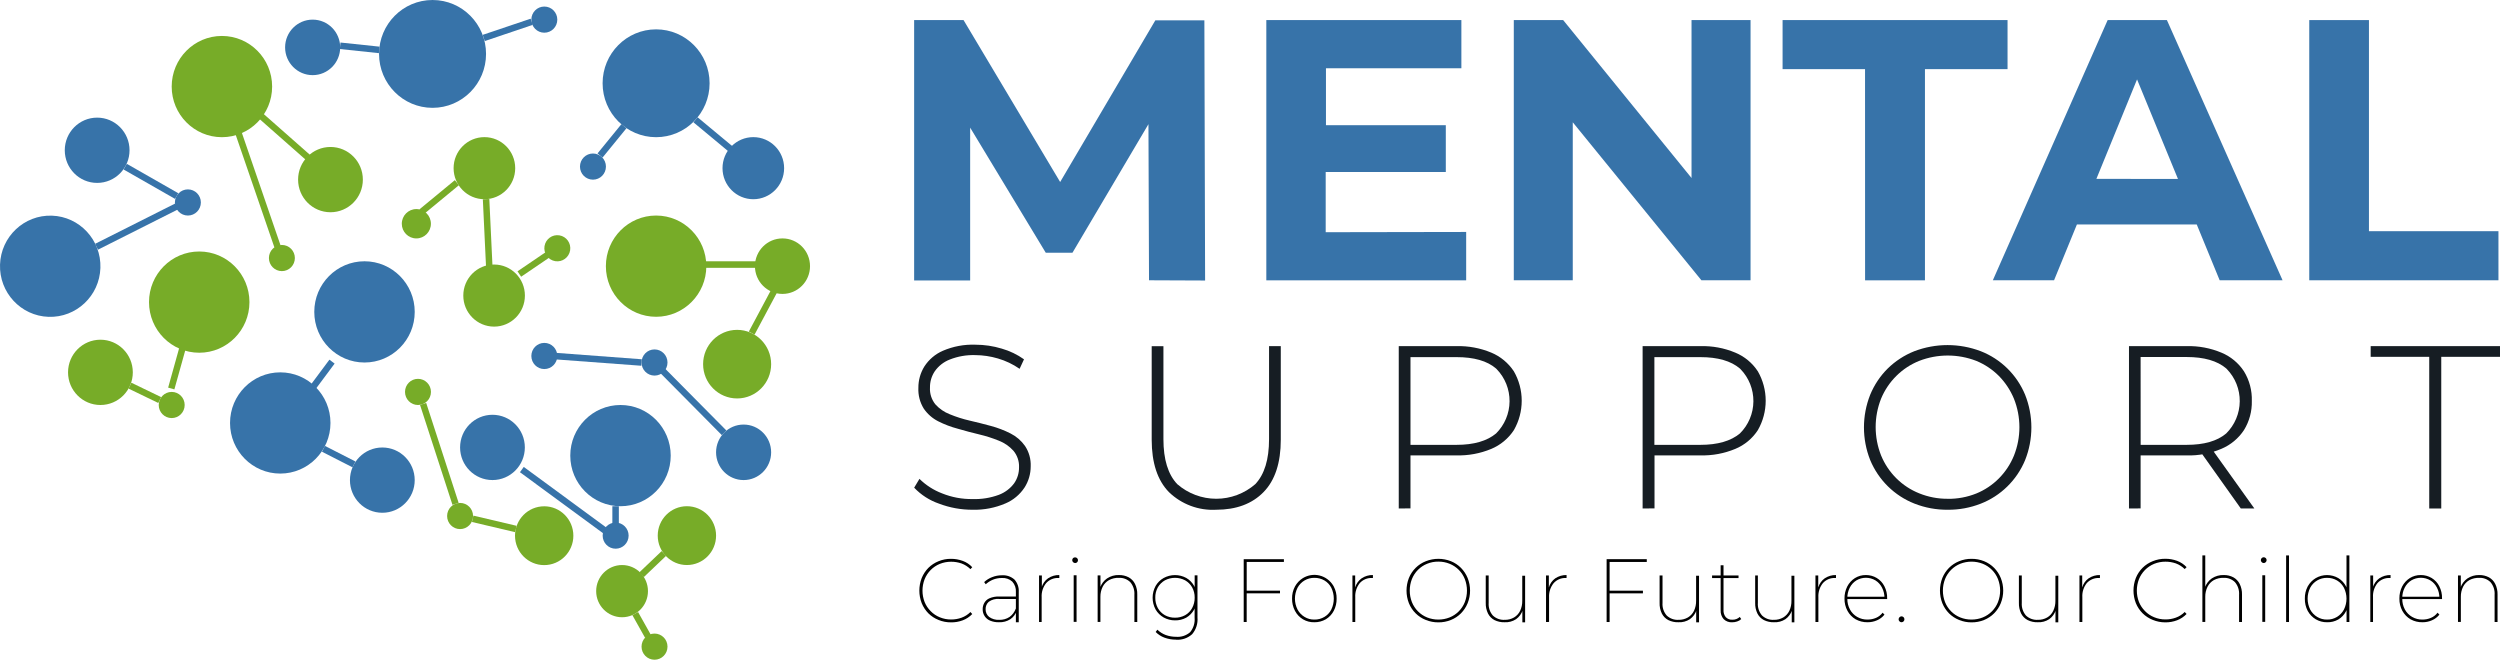 <svg width="216" height="57" viewBox="0 0 216 57" fill="none" xmlns="http://www.w3.org/2000/svg">
<path d="M37.372 9.317C39.925 9.317 41.994 7.231 41.994 4.659C41.994 2.086 39.925 0 37.372 0C34.819 0 32.75 2.086 32.75 4.659C32.75 7.231 34.819 9.317 37.372 9.317Z" fill="#3773A9"/>
<path d="M19.173 11.853C21.57 11.853 23.512 9.895 23.512 7.48C23.512 5.064 21.57 3.106 19.173 3.106C16.777 3.106 14.834 5.064 14.834 7.48C14.834 9.895 16.777 11.853 19.173 11.853Z" fill="#77AC28"/>
<path d="M28.553 18.338C30.098 18.338 31.351 17.076 31.351 15.518C31.351 13.961 30.098 12.698 28.553 12.698C27.007 12.698 25.755 13.961 25.755 15.518C25.755 17.076 27.007 18.338 28.553 18.338Z" fill="#77AC28"/>
<path d="M8.677 34.992C10.223 34.992 11.475 33.729 11.475 32.172C11.475 30.614 10.223 29.351 8.677 29.351C7.132 29.351 5.879 30.614 5.879 32.172C5.879 33.729 7.132 34.992 8.677 34.992Z" fill="#77AC28"/>
<path d="M17.214 30.476C19.61 30.476 21.552 28.518 21.552 26.102C21.552 23.687 19.61 21.729 17.214 21.729C14.817 21.729 12.875 23.687 12.875 26.102C12.875 28.518 14.817 30.476 17.214 30.476Z" fill="#77AC28"/>
<path d="M41.852 17.213C43.322 17.213 44.514 16.012 44.514 14.53C44.514 13.049 43.322 11.848 41.852 11.848C40.383 11.848 39.191 13.049 39.191 14.53C39.191 16.012 40.383 17.213 41.852 17.213Z" fill="#77AC28"/>
<path d="M35.972 20.6C36.667 20.6 37.23 20.032 37.23 19.332C37.23 18.632 36.667 18.064 35.972 18.064C35.278 18.064 34.715 18.632 34.715 19.332C34.715 20.032 35.278 20.6 35.972 20.6Z" fill="#77AC28"/>
<path d="M24.355 23.425C24.974 23.425 25.477 22.919 25.477 22.295C25.477 21.67 24.974 21.164 24.355 21.164C23.736 21.164 23.234 21.67 23.234 22.295C23.234 22.919 23.736 23.425 24.355 23.425Z" fill="#77AC28"/>
<path d="M14.834 36.122C15.454 36.122 15.956 35.616 15.956 34.992C15.956 34.367 15.454 33.861 14.834 33.861C14.215 33.861 13.713 34.367 13.713 34.992C13.713 35.616 14.215 36.122 14.834 36.122Z" fill="#77AC28"/>
<path d="M49.259 21.63C49.358 21.014 48.943 20.433 48.332 20.334C47.721 20.233 47.145 20.652 47.045 21.268C46.946 21.884 47.361 22.465 47.973 22.565C48.584 22.665 49.16 22.246 49.259 21.63Z" fill="#77AC28"/>
<path d="M36.114 34.992C36.733 34.992 37.235 34.486 37.235 33.861C37.235 33.237 36.733 32.731 36.114 32.731C35.495 32.731 34.993 33.237 34.993 33.861C34.993 34.486 35.495 34.992 36.114 34.992Z" fill="#77AC28"/>
<path d="M39.751 45.714C40.37 45.714 40.873 45.208 40.873 44.583C40.873 43.959 40.37 43.453 39.751 43.453C39.132 43.453 38.63 43.959 38.63 44.583C38.63 45.208 39.132 45.714 39.751 45.714Z" fill="#77AC28"/>
<path d="M47.266 48.813C48.651 48.675 49.663 47.431 49.526 46.034C49.389 44.638 48.155 43.618 46.77 43.756C45.384 43.894 44.372 45.138 44.509 46.535C44.646 47.931 45.88 48.951 47.266 48.813Z" fill="#77AC28"/>
<path d="M59.348 48.819C60.74 48.819 61.869 47.681 61.869 46.278C61.869 44.875 60.74 43.737 59.348 43.737C57.956 43.737 56.828 44.875 56.828 46.278C56.828 47.681 57.956 48.819 59.348 48.819Z" fill="#77AC28"/>
<path d="M56.55 57C57.17 57 57.672 56.494 57.672 55.87C57.672 55.246 57.17 54.74 56.55 54.74C55.931 54.74 55.429 55.246 55.429 55.87C55.429 56.494 55.931 57 56.55 57Z" fill="#77AC28"/>
<path d="M53.747 53.33C54.983 53.33 55.984 52.32 55.984 51.074C55.984 49.829 54.983 48.819 53.747 48.819C52.511 48.819 51.509 49.829 51.509 51.074C51.509 52.32 52.511 53.33 53.747 53.33Z" fill="#77AC28"/>
<path d="M42.691 28.22C44.16 28.22 45.352 27.019 45.352 25.538C45.352 24.056 44.16 22.855 42.691 22.855C41.221 22.855 40.029 24.056 40.029 25.538C40.029 27.019 41.221 28.22 42.691 28.22Z" fill="#77AC28"/>
<path d="M56.687 27.37C59.083 27.37 61.026 25.412 61.026 22.997C61.026 20.582 59.083 18.623 56.687 18.623C54.291 18.623 52.348 20.582 52.348 22.997C52.348 25.412 54.291 27.37 56.687 27.37Z" fill="#77AC28"/>
<path d="M63.687 34.426C65.311 34.426 66.627 33.1 66.627 31.463C66.627 29.827 65.311 28.5 63.687 28.5C62.064 28.5 60.748 29.827 60.748 31.463C60.748 33.1 62.064 34.426 63.687 34.426Z" fill="#77AC28"/>
<path d="M67.606 25.395C68.921 25.395 69.986 24.321 69.986 22.997C69.986 21.672 68.921 20.599 67.606 20.599C66.292 20.599 65.227 21.672 65.227 22.997C65.227 24.321 66.292 25.395 67.606 25.395Z" fill="#77AC28"/>
<path d="M56.687 11.853C59.24 11.853 61.309 9.767 61.309 7.194C61.309 4.622 59.24 2.536 56.687 2.536C54.134 2.536 52.065 4.622 52.065 7.194C52.065 9.767 54.134 11.853 56.687 11.853Z" fill="#3773A9"/>
<path d="M31.493 31.321C33.889 31.321 35.832 29.363 35.832 26.947C35.832 24.532 33.889 22.574 31.493 22.574C29.097 22.574 27.154 24.532 27.154 26.947C27.154 29.363 29.097 31.321 31.493 31.321Z" fill="#3773A9"/>
<path d="M8.675 23.15C8.755 20.736 6.879 18.713 4.484 18.633C2.089 18.552 0.082 20.444 0.002 22.858C-0.077 25.272 1.799 27.294 4.194 27.375C6.589 27.455 8.596 25.564 8.675 23.15Z" fill="#3773A9"/>
<path d="M27.013 6.492C28.327 6.492 29.392 5.418 29.392 4.094C29.392 2.769 28.327 1.696 27.013 1.696C25.699 1.696 24.633 2.769 24.633 4.094C24.633 5.418 25.699 6.492 27.013 6.492Z" fill="#3773A9"/>
<path d="M8.394 15.803C9.94 15.803 11.192 14.541 11.192 12.983C11.192 11.426 9.94 10.163 8.394 10.163C6.849 10.163 5.596 11.426 5.596 12.983C5.596 14.541 6.849 15.803 8.394 15.803Z" fill="#3773A9"/>
<path d="M47.029 2.826C47.649 2.826 48.151 2.32 48.151 1.696C48.151 1.072 47.649 0.566 47.029 0.566C46.41 0.566 45.908 1.072 45.908 1.696C45.908 2.32 46.41 2.826 47.029 2.826Z" fill="#3773A9"/>
<path d="M56.55 32.451C57.17 32.451 57.672 31.945 57.672 31.321C57.672 30.696 57.17 30.19 56.55 30.19C55.931 30.19 55.429 30.696 55.429 31.321C55.429 31.945 55.931 32.451 56.55 32.451Z" fill="#3773A9"/>
<path d="M47.029 31.886C47.649 31.886 48.151 31.38 48.151 30.756C48.151 30.132 47.649 29.626 47.029 29.626C46.41 29.626 45.908 30.132 45.908 30.756C45.908 31.38 46.41 31.886 47.029 31.886Z" fill="#3773A9"/>
<path d="M51.232 15.523C51.851 15.523 52.353 15.017 52.353 14.393C52.353 13.769 51.851 13.263 51.232 13.263C50.612 13.263 50.11 13.769 50.11 14.393C50.11 15.017 50.612 15.523 51.232 15.523Z" fill="#3773A9"/>
<path d="M16.234 18.623C16.853 18.623 17.355 18.117 17.355 17.493C17.355 16.869 16.853 16.363 16.234 16.363C15.614 16.363 15.112 16.869 15.112 17.493C15.112 18.117 15.614 18.623 16.234 18.623Z" fill="#3773A9"/>
<path d="M53.191 47.408C53.811 47.408 54.313 46.902 54.313 46.278C54.313 45.654 53.811 45.148 53.191 45.148C52.572 45.148 52.07 45.654 52.07 46.278C52.07 46.902 52.572 47.408 53.191 47.408Z" fill="#3773A9"/>
<path d="M24.214 40.917C26.61 40.917 28.553 38.959 28.553 36.544C28.553 34.129 26.61 32.171 24.214 32.171C21.817 32.171 19.875 34.129 19.875 36.544C19.875 38.959 21.817 40.917 24.214 40.917Z" fill="#3773A9"/>
<path d="M53.611 43.738C56.007 43.738 57.95 41.78 57.95 39.365C57.95 36.95 56.007 34.992 53.611 34.992C51.215 34.992 49.272 36.95 49.272 39.365C49.272 41.78 51.215 43.738 53.611 43.738Z" fill="#3773A9"/>
<path d="M65.087 17.213C66.556 17.213 67.748 16.012 67.748 14.53C67.748 13.049 66.556 11.848 65.087 11.848C63.617 11.848 62.425 13.049 62.425 14.53C62.425 16.012 63.617 17.213 65.087 17.213Z" fill="#3773A9"/>
<path d="M64.247 41.478C65.561 41.478 66.627 40.404 66.627 39.08C66.627 37.755 65.561 36.682 64.247 36.682C62.933 36.682 61.868 37.755 61.868 39.08C61.868 40.404 62.933 41.478 64.247 41.478Z" fill="#3773A9"/>
<path d="M42.549 41.477C44.094 41.477 45.347 40.214 45.347 38.657C45.347 37.099 44.094 35.837 42.549 35.837C41.004 35.837 39.751 37.099 39.751 38.657C39.751 40.214 41.004 41.477 42.549 41.477Z" fill="#3773A9"/>
<path d="M33.033 44.303C34.578 44.303 35.831 43.04 35.831 41.483C35.831 39.925 34.578 38.663 33.033 38.663C31.488 38.663 30.235 39.925 30.235 41.483C30.235 43.04 31.488 44.303 33.033 44.303Z" fill="#3773A9"/>
<path d="M10.956 14.154L10.68 14.645L15.124 17.184L15.401 16.693L10.956 14.154Z" fill="#3773A9"/>
<path d="M15.14 17.581L8.218 21.066L8.468 21.571L15.39 18.086L15.14 17.581Z" fill="#3773A9"/>
<path d="M29.419 3.675L29.361 4.236L32.736 4.593L32.794 4.031L29.419 3.675Z" fill="#3773A9"/>
<path d="M45.847 1.615L41.704 3.012L41.882 3.548L46.024 2.15L45.847 1.615Z" fill="#3773A9"/>
<path d="M53.691 10.725L51.626 13.256L52.059 13.615L54.124 11.083L53.691 10.725Z" fill="#3773A9"/>
<path d="M60.27 10.132L59.914 10.568L63.088 13.206L63.445 12.771L60.27 10.132Z" fill="#3773A9"/>
<path d="M55.41 31.601L47.848 31.041L47.892 30.476L55.449 31.041L55.41 31.601Z" fill="#3773A9"/>
<path d="M57.306 31.69L56.91 32.089L62.363 37.593L62.759 37.194L57.306 31.69Z" fill="#3773A9"/>
<path d="M45.253 40.342L44.923 40.799L52.327 46.235L52.657 45.778L45.253 40.342Z" fill="#3773A9"/>
<path d="M53.468 43.738H52.908V45.433H53.468V43.738Z" fill="#3773A9"/>
<path d="M28.462 31.075L26.476 33.744L26.924 34.083L28.911 31.414L28.462 31.075Z" fill="#3773A9"/>
<path d="M28.072 38.525L27.818 39.029L30.453 40.375L30.707 39.871L28.072 38.525Z" fill="#3773A9"/>
<path d="M11.351 33.068L11.109 33.577L13.676 34.818L13.918 34.309L11.351 33.068Z" fill="#77AC28"/>
<path d="M15.628 29.546L14.528 33.49L15.066 33.643L16.167 29.699L15.628 29.546Z" fill="#77AC28"/>
<path d="M20.702 10.909L20.173 11.094L23.718 21.407L24.247 21.222L20.702 10.909Z" fill="#77AC28"/>
<path d="M22.576 9.669L22.207 10.094L26.686 14.044L27.055 13.62L22.576 9.669Z" fill="#77AC28"/>
<path d="M39.299 15.564L36.236 18.09L36.59 18.525L39.652 15.999L39.299 15.564Z" fill="#77AC28"/>
<path d="M42.277 17.195L41.717 17.221L41.998 23.145L42.557 23.118L42.277 17.195Z" fill="#77AC28"/>
<path d="M47.46 21.573L44.713 23.441L45.026 23.91L47.774 22.041L47.46 21.573Z" fill="#77AC28"/>
<path d="M65.505 22.575H60.748V23.14H65.505V22.575Z" fill="#77AC28"/>
<path d="M66.66 24.975L64.701 28.644L65.194 28.912L67.153 25.243L66.66 24.975Z" fill="#77AC28"/>
<path d="M36.823 34.812L36.291 34.987L39.093 43.617L39.625 43.442L36.823 34.812Z" fill="#77AC28"/>
<path d="M40.904 44.55L40.776 45.099L44.507 45.98L44.634 45.43L40.904 44.55Z" fill="#77AC28"/>
<path d="M57.165 47.616L55.239 49.453L55.624 49.863L57.55 48.026L57.165 47.616Z" fill="#77AC28"/>
<path d="M55.128 52.876L54.64 53.154L55.746 55.126L56.233 54.848L55.128 52.876Z" fill="#77AC28"/>
<path d="M82.163 53.772C81.795 53.775 81.43 53.705 81.09 53.565C80.762 53.434 80.463 53.239 80.211 52.991C79.965 52.739 79.77 52.442 79.636 52.116C79.363 51.417 79.363 50.639 79.636 49.939C79.77 49.613 79.965 49.316 80.211 49.065C80.463 48.816 80.762 48.621 81.09 48.489C81.43 48.35 81.795 48.28 82.163 48.283C82.509 48.281 82.853 48.341 83.178 48.46C83.492 48.573 83.774 48.76 84.002 49.006L83.846 49.173C83.624 48.957 83.36 48.789 83.071 48.681C82.782 48.582 82.478 48.532 82.173 48.534C81.839 48.533 81.507 48.596 81.197 48.721C80.902 48.842 80.633 49.022 80.408 49.25C80.183 49.478 80.006 49.749 79.886 50.047C79.642 50.68 79.642 51.382 79.886 52.015C80.006 52.309 80.183 52.577 80.407 52.802C80.631 53.032 80.9 53.213 81.197 53.333C81.507 53.461 81.838 53.526 82.173 53.524C82.479 53.527 82.783 53.475 83.071 53.372C83.362 53.267 83.626 53.099 83.846 52.88L84.002 53.053C83.771 53.294 83.49 53.48 83.178 53.597C82.853 53.718 82.509 53.778 82.163 53.772Z" fill="black"/>
<path d="M86.308 53.762C86.047 53.77 85.788 53.723 85.546 53.624C85.353 53.545 85.188 53.408 85.073 53.233C84.959 53.057 84.899 52.851 84.903 52.64C84.901 52.45 84.948 52.262 85.04 52.096C85.141 51.915 85.298 51.773 85.488 51.692C85.755 51.579 86.043 51.527 86.332 51.54H87.853V51.751H86.336C86.012 51.719 85.688 51.806 85.424 51.997C85.336 52.076 85.267 52.173 85.221 52.282C85.174 52.39 85.153 52.508 85.156 52.626C85.151 52.755 85.176 52.884 85.229 53.002C85.282 53.12 85.362 53.223 85.463 53.304C85.714 53.484 86.019 53.572 86.326 53.554C86.645 53.567 86.96 53.48 87.228 53.304C87.474 53.124 87.66 52.874 87.764 52.586L87.847 52.758C87.751 53.058 87.559 53.318 87.301 53.495C87.005 53.686 86.658 53.779 86.308 53.762ZM87.772 53.762V51.153C87.784 50.989 87.763 50.824 87.709 50.668C87.655 50.513 87.57 50.37 87.459 50.249C87.338 50.139 87.196 50.055 87.042 50.002C86.888 49.949 86.725 49.927 86.562 49.939C86.295 49.936 86.03 49.986 85.782 50.087C85.557 50.182 85.349 50.315 85.168 50.48L85.031 50.293C85.229 50.107 85.461 49.962 85.714 49.867C85.986 49.758 86.275 49.703 86.567 49.704C86.763 49.691 86.959 49.717 87.145 49.78C87.331 49.843 87.502 49.943 87.65 50.073C87.78 50.219 87.88 50.391 87.943 50.576C88.007 50.762 88.033 50.959 88.02 51.155V53.764L87.772 53.762Z" fill="black"/>
<path d="M89.773 53.742V49.718H90.017V50.824L89.993 50.755C90.085 50.437 90.281 50.16 90.549 49.968C90.838 49.774 91.178 49.674 91.525 49.683V49.938H91.457C91.257 49.928 91.058 49.962 90.874 50.038C90.689 50.114 90.523 50.231 90.389 50.38C90.113 50.723 89.974 51.158 89.999 51.599V53.741L89.773 53.742Z" fill="black"/>
<path d="M92.888 48.647C92.855 48.646 92.823 48.639 92.793 48.625C92.762 48.612 92.735 48.592 92.713 48.568C92.69 48.547 92.672 48.52 92.66 48.492C92.647 48.463 92.641 48.432 92.64 48.401C92.64 48.367 92.645 48.334 92.658 48.302C92.67 48.271 92.689 48.243 92.713 48.219C92.761 48.177 92.824 48.154 92.888 48.156C92.921 48.155 92.954 48.161 92.984 48.173C93.014 48.186 93.041 48.205 93.064 48.229C93.087 48.251 93.106 48.277 93.119 48.307C93.131 48.337 93.138 48.369 93.137 48.401C93.138 48.434 93.132 48.467 93.119 48.497C93.106 48.528 93.088 48.555 93.064 48.578C93.042 48.602 93.014 48.62 92.984 48.632C92.954 48.644 92.921 48.649 92.888 48.647ZM92.766 53.727V49.703H93.015V53.727H92.766Z" fill="black"/>
<path d="M96.681 49.684C96.972 49.678 97.26 49.745 97.519 49.88C97.754 50.01 97.944 50.209 98.064 50.45C98.203 50.737 98.27 51.054 98.26 51.373V53.742H98.011V51.393C98.04 50.995 97.912 50.601 97.656 50.297C97.526 50.172 97.373 50.074 97.206 50.01C97.038 49.946 96.859 49.917 96.68 49.925C96.38 49.912 96.082 49.98 95.817 50.121C95.583 50.254 95.393 50.454 95.27 50.696C95.138 50.966 95.071 51.264 95.075 51.565V53.737H94.836V49.713H95.08V50.843L95.051 50.774C95.16 50.449 95.37 50.168 95.651 49.974C95.956 49.772 96.316 49.67 96.681 49.684Z" fill="black"/>
<path d="M101.517 53.6C101.176 53.602 100.84 53.516 100.541 53.35C100.252 53.187 100.012 52.949 99.845 52.661C99.675 52.349 99.586 52 99.586 51.644C99.586 51.288 99.675 50.939 99.845 50.627C100.011 50.338 100.251 50.1 100.541 49.938C100.841 49.774 101.176 49.688 101.517 49.687C101.857 49.686 102.193 49.771 102.493 49.934C102.775 50.096 103.007 50.331 103.167 50.616C103.329 50.934 103.414 51.287 103.414 51.645C103.414 52.004 103.329 52.357 103.167 52.675C103.008 52.961 102.775 53.199 102.493 53.364C102.194 53.528 101.858 53.609 101.517 53.6ZM101.517 53.369C101.824 53.374 102.126 53.3 102.396 53.153C102.651 53.01 102.861 52.797 103.001 52.538C103.149 52.263 103.225 51.953 103.22 51.639C103.226 51.327 103.151 51.018 103.001 50.745C102.857 50.492 102.648 50.283 102.396 50.141C102.126 49.999 101.825 49.924 101.521 49.924C101.216 49.924 100.916 49.999 100.646 50.141C100.394 50.286 100.184 50.494 100.037 50.745C99.886 51.018 99.81 51.327 99.817 51.639C99.812 51.953 99.888 52.263 100.037 52.538C100.181 52.795 100.391 53.007 100.646 53.153C100.915 53.3 101.218 53.374 101.524 53.369H101.517ZM101.615 55.266C101.273 55.27 100.932 55.211 100.611 55.094C100.324 54.989 100.064 54.821 99.85 54.602L99.997 54.405C100.202 54.605 100.446 54.76 100.713 54.862C100.999 54.967 101.301 55.02 101.605 55.019C101.824 55.038 102.044 55.013 102.254 54.946C102.463 54.878 102.657 54.769 102.824 54.626C102.968 54.453 103.076 54.254 103.143 54.039C103.21 53.824 103.234 53.598 103.214 53.373V52.155L103.287 51.628L103.219 51.103V49.707H103.462V53.347C103.485 53.607 103.456 53.87 103.376 54.118C103.297 54.367 103.169 54.597 103 54.796C102.813 54.964 102.594 55.092 102.357 55.174C102.12 55.256 101.87 55.289 101.62 55.273L101.615 55.266Z" fill="black"/>
<path d="M107.713 53.742H107.456V48.312H110.929V48.553H107.716L107.713 53.742ZM107.665 51.035H110.592V51.266H107.665V51.035Z" fill="black"/>
<path d="M113.564 53.762C113.221 53.773 112.882 53.687 112.585 53.513C112.288 53.339 112.046 53.084 111.886 52.778C111.715 52.453 111.629 52.09 111.634 51.722C111.627 51.355 111.714 50.993 111.886 50.67C112.049 50.374 112.284 50.126 112.569 49.948C112.784 49.817 113.022 49.73 113.27 49.691C113.518 49.653 113.771 49.664 114.015 49.725C114.259 49.785 114.488 49.893 114.69 50.043C114.893 50.193 115.064 50.381 115.194 50.597C115.208 50.621 115.222 50.646 115.236 50.67C115.406 50.993 115.492 51.355 115.484 51.722C115.491 52.089 115.405 52.453 115.236 52.778C115.078 53.079 114.842 53.33 114.552 53.505C114.252 53.678 113.91 53.767 113.564 53.762ZM113.564 53.531C113.869 53.537 114.169 53.457 114.431 53.3C114.686 53.149 114.892 52.927 115.026 52.661C115.167 52.369 115.24 52.048 115.24 51.723C115.24 51.398 115.167 51.077 115.026 50.784C114.892 50.52 114.686 50.3 114.431 50.151C114.167 49.999 113.868 49.922 113.564 49.925C113.265 49.921 112.97 49.999 112.711 50.151C112.456 50.302 112.246 50.521 112.106 50.784C111.959 51.075 111.882 51.397 111.882 51.723C111.882 52.049 111.959 52.37 112.106 52.661C112.246 52.925 112.456 53.147 112.711 53.3C112.968 53.458 113.264 53.538 113.564 53.531Z" fill="black"/>
<path d="M116.85 53.742V49.718H117.088V50.755C117.178 50.436 117.375 50.158 117.644 49.968C117.933 49.774 118.273 49.674 118.62 49.683V49.938H118.552C118.352 49.928 118.153 49.962 117.969 50.038C117.784 50.114 117.618 50.231 117.484 50.38C117.209 50.723 117.069 51.158 117.094 51.599V53.741L116.85 53.742Z" fill="black"/>
<path d="M124.274 53.772C123.904 53.775 123.536 53.705 123.192 53.565C122.863 53.437 122.564 53.242 122.312 52.993C122.06 52.744 121.862 52.445 121.728 52.116C121.455 51.417 121.455 50.639 121.728 49.939C121.862 49.61 122.06 49.312 122.312 49.062C122.564 48.813 122.863 48.618 123.192 48.489C123.89 48.214 124.664 48.214 125.362 48.489C125.686 48.62 125.981 48.816 126.229 49.065C126.475 49.316 126.671 49.613 126.804 49.939C127.084 50.638 127.084 51.418 126.804 52.116C126.671 52.443 126.475 52.74 126.229 52.991C125.982 53.239 125.686 53.435 125.362 53.565C125.016 53.706 124.647 53.776 124.274 53.772ZM124.274 53.531C124.609 53.532 124.94 53.469 125.25 53.345C125.546 53.225 125.814 53.046 126.04 52.819C126.265 52.591 126.442 52.321 126.561 52.023C126.808 51.383 126.808 50.673 126.561 50.033C126.442 49.735 126.265 49.464 126.04 49.237C125.814 49.01 125.546 48.831 125.25 48.711C124.941 48.584 124.609 48.521 124.274 48.524C123.94 48.52 123.608 48.583 123.299 48.711C123.003 48.831 122.734 49.01 122.509 49.237C122.284 49.464 122.107 49.735 121.988 50.033C121.741 50.673 121.741 51.383 121.988 52.023C122.107 52.321 122.284 52.591 122.509 52.819C122.735 53.046 123.003 53.225 123.299 53.345C123.609 53.47 123.94 53.533 124.274 53.531Z" fill="black"/>
<path d="M129.992 53.762C129.691 53.772 129.391 53.708 129.12 53.575C128.881 53.449 128.687 53.252 128.564 53.01C128.424 52.721 128.357 52.403 128.368 52.082V49.721H128.621V52.09C128.606 52.287 128.63 52.485 128.692 52.672C128.754 52.859 128.853 53.032 128.982 53.181C129.118 53.309 129.278 53.409 129.453 53.473C129.629 53.537 129.815 53.565 130.001 53.553C130.286 53.561 130.568 53.49 130.815 53.348C131.042 53.212 131.226 53.012 131.342 52.772C131.468 52.502 131.529 52.206 131.523 51.908V49.744H131.77V53.768H131.532V52.642L131.562 52.711C131.46 53.03 131.257 53.306 130.986 53.498C130.691 53.691 130.343 53.784 129.992 53.762Z" fill="black"/>
<path d="M133.576 53.742V49.718H133.82V50.755C133.912 50.437 134.107 50.16 134.375 49.968C134.664 49.775 135.004 49.675 135.351 49.683V49.938H135.302C135.104 49.928 134.905 49.962 134.721 50.038C134.537 50.115 134.373 50.231 134.239 50.38C133.962 50.721 133.819 51.153 133.839 51.594V53.736L133.576 53.742Z" fill="black"/>
<path d="M139.07 53.742H138.812V48.312H142.282V48.553H139.07V53.742ZM139.021 51.035H141.949V51.266H139.021V51.035Z" fill="black"/>
<path d="M145.012 53.762C144.711 53.772 144.411 53.708 144.14 53.575C143.901 53.449 143.707 53.252 143.584 53.01C143.444 52.721 143.377 52.403 143.389 52.082V49.721H143.642V52.09C143.627 52.287 143.651 52.485 143.713 52.672C143.775 52.859 143.874 53.032 144.003 53.181C144.139 53.309 144.299 53.409 144.475 53.473C144.65 53.537 144.836 53.565 145.022 53.553C145.307 53.561 145.589 53.49 145.836 53.348C146.064 53.212 146.247 53.012 146.363 52.772C146.488 52.502 146.55 52.206 146.543 51.908V49.744H146.796V53.768H146.55V52.642L146.579 52.711C146.478 53.03 146.276 53.306 146.004 53.498C145.71 53.691 145.362 53.783 145.012 53.762Z" fill="black"/>
<path d="M147.923 49.944V49.723H150.209V49.944H147.923ZM149.664 53.767C149.528 53.776 149.392 53.755 149.264 53.708C149.136 53.661 149.02 53.587 148.922 53.491C148.743 53.284 148.651 53.014 148.663 52.74V48.839H148.912V52.699C148.896 52.924 148.965 53.148 149.107 53.323C149.181 53.4 149.271 53.459 149.371 53.498C149.47 53.535 149.576 53.551 149.682 53.543C149.917 53.55 150.144 53.464 150.317 53.303L150.443 53.489C150.342 53.585 150.22 53.655 150.087 53.696C149.949 53.744 149.804 53.767 149.658 53.765L149.664 53.767Z" fill="black"/>
<path d="M153.271 53.762C152.971 53.772 152.673 53.708 152.403 53.575C152.162 53.451 151.966 53.253 151.842 53.01C151.703 52.721 151.636 52.403 151.647 52.082V49.721H151.88V52.09C151.865 52.287 151.889 52.485 151.951 52.672C152.013 52.859 152.111 53.032 152.241 53.181C152.377 53.309 152.537 53.409 152.712 53.473C152.887 53.537 153.074 53.565 153.26 53.553C153.545 53.561 153.826 53.49 154.074 53.348C154.301 53.212 154.484 53.012 154.601 52.772C154.726 52.502 154.788 52.206 154.781 51.908V49.744H155.034V53.768H154.806V52.642L154.835 52.711C154.733 53.03 154.531 53.306 154.259 53.498C153.966 53.69 153.62 53.782 153.271 53.762Z" fill="black"/>
<path d="M156.854 53.742V49.718H157.097V50.755C157.19 50.437 157.386 50.16 157.653 49.968C157.942 49.775 158.283 49.675 158.629 49.683V49.938H158.561C158.362 49.928 158.164 49.962 157.98 50.038C157.796 50.115 157.632 50.231 157.498 50.38C157.223 50.723 157.084 51.158 157.108 51.599V53.741L156.854 53.742Z" fill="black"/>
<path d="M161.358 53.762C160.997 53.769 160.641 53.681 160.324 53.506C160.029 53.333 159.787 53.081 159.623 52.779C159.448 52.455 159.359 52.091 159.364 51.723C159.358 51.358 159.44 50.997 159.603 50.671C159.756 50.376 159.983 50.127 160.261 49.949C160.547 49.771 160.877 49.679 161.213 49.684C161.543 49.681 161.869 49.769 162.153 49.939C162.435 50.11 162.663 50.356 162.811 50.651C162.976 50.973 163.058 51.331 163.05 51.693V51.762H159.537V51.555H162.915L162.818 51.678C162.824 51.364 162.752 51.053 162.608 50.774C162.479 50.516 162.282 50.299 162.038 50.146C161.788 49.998 161.504 49.919 161.214 49.919C160.924 49.919 160.64 49.998 160.39 50.146C160.146 50.299 159.949 50.516 159.82 50.774C159.675 51.057 159.603 51.371 159.61 51.688V51.733C159.604 52.059 159.684 52.38 159.839 52.666C159.984 52.931 160.198 53.15 160.458 53.3C160.732 53.459 161.044 53.538 161.36 53.531C161.61 53.531 161.857 53.482 162.087 53.384C162.313 53.289 162.51 53.134 162.657 52.937L162.818 53.104C162.646 53.32 162.423 53.489 162.17 53.596C161.914 53.708 161.637 53.764 161.358 53.762Z" fill="black"/>
<path d="M164.289 53.762C164.257 53.762 164.225 53.755 164.196 53.743C164.166 53.73 164.14 53.711 164.118 53.688C164.092 53.666 164.072 53.638 164.058 53.606C164.045 53.575 164.038 53.54 164.04 53.506C164.041 53.44 164.067 53.376 164.114 53.329C164.16 53.281 164.223 53.254 164.289 53.251C164.322 53.251 164.355 53.257 164.386 53.27C164.417 53.282 164.445 53.301 164.468 53.325C164.492 53.349 164.51 53.377 164.523 53.408C164.535 53.439 164.542 53.472 164.541 53.506C164.543 53.572 164.518 53.637 164.472 53.684C164.427 53.733 164.364 53.76 164.298 53.762H164.289Z" fill="black"/>
<path d="M170.338 53.772C169.97 53.775 169.606 53.705 169.265 53.565C168.939 53.434 168.642 53.239 168.392 52.991C168.146 52.74 167.95 52.443 167.817 52.116C167.544 51.416 167.544 50.639 167.817 49.939C167.95 49.613 168.146 49.316 168.392 49.065C168.642 48.817 168.939 48.621 169.265 48.489C169.606 48.35 169.97 48.28 170.338 48.283C170.712 48.279 171.083 48.349 171.43 48.489C171.754 48.621 172.049 48.818 172.296 49.067C172.542 49.316 172.737 49.613 172.868 49.939C173.148 50.638 173.148 51.418 172.868 52.116C172.737 52.443 172.542 52.739 172.295 52.988C172.048 53.237 171.754 53.433 171.43 53.565C171.083 53.706 170.712 53.776 170.338 53.772ZM170.338 53.531C170.672 53.532 171.004 53.469 171.314 53.345C171.61 53.225 171.878 53.046 172.104 52.818C172.329 52.591 172.507 52.321 172.626 52.023C172.873 51.383 172.873 50.673 172.626 50.033C172.507 49.735 172.329 49.464 172.104 49.237C171.878 49.01 171.61 48.831 171.314 48.711C170.687 48.464 169.99 48.464 169.362 48.711C169.067 48.831 168.798 49.01 168.573 49.237C168.347 49.464 168.17 49.735 168.051 50.033C167.804 50.673 167.804 51.383 168.051 52.023C168.17 52.321 168.347 52.591 168.573 52.819C168.798 53.046 169.067 53.225 169.362 53.345C169.673 53.47 170.004 53.533 170.338 53.531Z" fill="black"/>
<path d="M176.056 53.762C175.756 53.772 175.458 53.708 175.189 53.575C174.948 53.45 174.752 53.253 174.628 53.01C174.489 52.722 174.422 52.403 174.433 52.082V49.721H174.682V52.09C174.668 52.286 174.693 52.484 174.754 52.671C174.816 52.858 174.914 53.031 175.042 53.181C175.178 53.31 175.339 53.41 175.516 53.474C175.692 53.538 175.879 53.565 176.066 53.553C176.351 53.561 176.633 53.49 176.881 53.348C177.108 53.213 177.29 53.013 177.402 52.772C177.53 52.503 177.593 52.206 177.587 51.908V49.744H177.836V53.768H177.592V52.642L177.621 52.711C177.521 53.031 177.319 53.307 177.047 53.498C176.753 53.691 176.406 53.783 176.056 53.762Z" fill="black"/>
<path d="M179.664 53.742V49.718H179.903V50.755C179.993 50.436 180.189 50.158 180.458 49.968C180.747 49.774 181.088 49.675 181.434 49.683V49.938H181.366C181.167 49.928 180.968 49.962 180.783 50.038C180.598 50.115 180.433 50.231 180.298 50.38C180.025 50.724 179.888 51.158 179.914 51.599V53.741L179.664 53.742Z" fill="black"/>
<path d="M187.069 53.772C186.703 53.772 186.34 53.7 186.002 53.56C185.673 53.432 185.373 53.237 185.121 52.988C184.87 52.739 184.671 52.44 184.538 52.111C184.265 51.412 184.265 50.634 184.538 49.934C184.671 49.605 184.87 49.307 185.121 49.057C185.373 48.808 185.673 48.613 186.002 48.484C186.345 48.345 186.713 48.275 187.084 48.278C187.43 48.276 187.773 48.336 188.098 48.455C188.41 48.571 188.692 48.758 188.921 49.001L188.76 49.168C188.54 48.95 188.276 48.782 187.986 48.676C187.699 48.577 187.397 48.527 187.094 48.529C186.759 48.527 186.428 48.591 186.118 48.716C185.822 48.837 185.554 49.017 185.328 49.245C185.103 49.473 184.925 49.744 184.805 50.043C184.562 50.675 184.562 51.377 184.805 52.01C184.926 52.304 185.103 52.572 185.327 52.797C185.551 53.027 185.82 53.208 186.117 53.328C186.426 53.457 186.758 53.521 187.093 53.519C187.397 53.522 187.699 53.471 187.985 53.367C188.276 53.265 188.541 53.096 188.759 52.876L188.92 53.048C188.689 53.288 188.408 53.474 188.097 53.593C187.769 53.717 187.42 53.778 187.069 53.772Z" fill="black"/>
<path d="M192.124 49.684C192.416 49.677 192.704 49.744 192.963 49.88C193.198 50.01 193.388 50.209 193.509 50.45C193.649 50.737 193.718 51.054 193.709 51.373V53.742H193.456V51.393C193.485 50.995 193.357 50.601 193.099 50.297C192.971 50.171 192.817 50.073 192.65 50.009C192.482 49.945 192.303 49.916 192.123 49.925C191.829 49.915 191.536 49.983 191.275 50.121C191.041 50.255 190.852 50.454 190.73 50.696C190.596 50.966 190.529 51.264 190.535 51.565V53.737H190.286V47.984H190.535V50.843L190.501 50.775C190.611 50.45 190.821 50.17 191.1 49.974C191.404 49.774 191.761 49.672 192.124 49.684Z" fill="black"/>
<path d="M195.586 48.647C195.553 48.648 195.52 48.641 195.489 48.627C195.459 48.614 195.432 48.593 195.41 48.568C195.388 48.547 195.369 48.521 195.357 48.492C195.344 48.463 195.337 48.432 195.337 48.401C195.336 48.367 195.343 48.334 195.355 48.302C195.368 48.271 195.386 48.243 195.41 48.219C195.457 48.172 195.52 48.146 195.586 48.146C195.652 48.146 195.715 48.172 195.762 48.219C195.785 48.241 195.803 48.268 195.816 48.297C195.829 48.327 195.835 48.359 195.835 48.391C195.835 48.424 195.829 48.457 195.817 48.487C195.804 48.518 195.785 48.545 195.762 48.568C195.74 48.593 195.713 48.614 195.683 48.627C195.652 48.641 195.619 48.648 195.586 48.647ZM195.464 53.727V49.703H195.713V53.727H195.464Z" fill="black"/>
<path d="M197.521 53.742V47.989H197.77V53.742H197.521Z" fill="black"/>
<path d="M201.056 53.762C200.714 53.768 200.376 53.679 200.08 53.506C199.79 53.331 199.551 53.082 199.387 52.784C199.217 52.457 199.132 52.092 199.139 51.723C199.131 51.355 199.216 50.991 199.387 50.666C199.551 50.37 199.79 50.122 200.08 49.949C200.377 49.776 200.713 49.686 201.056 49.686C201.398 49.686 201.735 49.776 202.032 49.949C202.315 50.122 202.546 50.37 202.699 50.666C202.871 50.994 202.957 51.361 202.948 51.733C202.955 52.105 202.87 52.473 202.699 52.804C202.549 53.102 202.317 53.351 202.032 53.521C201.735 53.691 201.397 53.775 201.056 53.762ZM201.056 53.531C201.359 53.538 201.658 53.458 201.919 53.3C202.172 53.146 202.379 52.925 202.518 52.661C202.662 52.37 202.737 52.048 202.737 51.723C202.737 51.397 202.662 51.076 202.518 50.784C202.38 50.522 202.172 50.303 201.919 50.151C201.656 49.999 201.358 49.921 201.056 49.925C200.757 49.921 200.462 49.999 200.203 50.151C199.948 50.302 199.738 50.521 199.598 50.784C199.454 51.076 199.379 51.397 199.379 51.723C199.379 52.048 199.454 52.37 199.598 52.661C199.738 52.925 199.948 53.147 200.203 53.3C200.461 53.458 200.759 53.538 201.061 53.531H201.056ZM202.742 53.742V52.328L202.811 51.718L202.737 51.104V47.989H202.986V53.742H202.742Z" fill="black"/>
<path d="M204.795 53.742V49.718H205.039V50.824L205.014 50.755C205.106 50.437 205.302 50.16 205.569 49.968C205.859 49.775 206.199 49.676 206.545 49.683V49.938H206.477C206.278 49.928 206.08 49.962 205.896 50.038C205.712 50.114 205.548 50.231 205.414 50.38C205.14 50.724 205.003 51.158 205.029 51.599V53.741L204.795 53.742Z" fill="black"/>
<path d="M209.3 53.762C208.94 53.77 208.583 53.681 208.267 53.506C207.973 53.331 207.731 53.08 207.565 52.779C207.39 52.456 207.301 52.091 207.307 51.723C207.301 51.358 207.383 50.997 207.546 50.671C207.698 50.376 207.925 50.127 208.203 49.949C208.489 49.771 208.819 49.679 209.154 49.684C209.485 49.681 209.81 49.769 210.095 49.939C210.377 50.109 210.605 50.356 210.753 50.651C210.918 50.973 211 51.331 210.992 51.693V51.762H207.478V51.555H210.862L210.764 51.678C210.77 51.364 210.698 51.053 210.554 50.774C210.425 50.516 210.228 50.298 209.984 50.146C209.734 49.998 209.45 49.919 209.16 49.919C208.87 49.919 208.586 49.998 208.336 50.146C208.092 50.298 207.895 50.516 207.765 50.774C207.621 51.056 207.549 51.371 207.556 51.688V51.733C207.55 52.058 207.629 52.38 207.785 52.666C207.93 52.931 208.144 53.15 208.405 53.3C208.679 53.459 208.99 53.538 209.306 53.531C209.556 53.532 209.803 53.482 210.032 53.384C210.259 53.289 210.456 53.134 210.603 52.937L210.764 53.104C210.592 53.32 210.369 53.489 210.115 53.596C209.858 53.709 209.581 53.766 209.3 53.762Z" fill="black"/>
<path d="M214.203 49.684C214.495 49.677 214.783 49.745 215.042 49.88C215.277 50.01 215.467 50.209 215.588 50.45C215.728 50.737 215.797 51.054 215.788 51.373V53.742H215.534V51.393C215.564 50.995 215.436 50.601 215.178 50.297C215.049 50.171 214.896 50.073 214.729 50.009C214.561 49.945 214.382 49.916 214.202 49.925C213.907 49.915 213.615 49.983 213.354 50.121C213.12 50.255 212.931 50.454 212.809 50.696C212.677 50.966 212.612 51.264 212.618 51.565V53.737H212.37V49.718H212.614V50.848L212.584 50.779C212.695 50.455 212.905 50.175 213.183 49.979C213.486 49.778 213.841 49.675 214.203 49.684Z" fill="black"/>
<path d="M99.275 24.216L99.226 10.728L92.66 21.837H90.354L83.821 11.027V24.23H78.981V1.735H83.25L91.597 15.725L99.821 1.757H104.058L104.121 24.237L99.275 24.216Z" fill="#3773A9"/>
<path d="M126.677 20.041V24.218H109.41V1.735H126.263V5.897H114.563V10.815H124.918V14.859H114.54V20.063L126.677 20.041Z" fill="#3773A9"/>
<path d="M151.248 1.735V24.216H147.001L135.887 10.565V24.216H130.792V1.735H135.057L146.148 15.38V1.735H151.248Z" fill="#3773A9"/>
<path d="M161.139 5.975H154.015V1.735H173.452V5.975H166.316V24.22H161.143L161.139 5.975Z" fill="#3773A9"/>
<path d="M189.799 19.396H179.444L177.47 24.216H172.181L182.102 1.735H187.221L197.214 24.216H191.779L189.799 19.396ZM188.176 15.461L184.641 6.86L181.128 15.454L188.176 15.461Z" fill="#3773A9"/>
<path d="M199.52 1.735H204.677V19.975H215.866V24.216H199.52V1.735Z" fill="#3773A9"/>
<path d="M84.05 44.042C83.051 44.048 82.058 43.869 81.123 43.512C80.311 43.232 79.577 42.76 78.984 42.135L79.441 41.374C79.999 41.923 80.664 42.349 81.393 42.627C82.231 42.965 83.126 43.132 84.028 43.119C84.803 43.145 85.576 43.02 86.305 42.751C86.825 42.554 87.28 42.213 87.615 41.767C87.9 41.362 88.05 40.877 88.045 40.381C88.068 39.856 87.893 39.342 87.557 38.941C87.211 38.559 86.783 38.263 86.305 38.077C85.755 37.853 85.189 37.673 84.613 37.536C84.004 37.389 83.389 37.231 82.765 37.045C82.174 36.89 81.6 36.673 81.054 36.396C80.555 36.142 80.128 35.765 79.811 35.301C79.479 34.764 79.318 34.138 79.348 33.506C79.343 32.855 79.523 32.216 79.865 31.664C80.255 31.06 80.815 30.586 81.473 30.303C82.358 29.924 83.315 29.746 84.276 29.782C85.047 29.782 85.814 29.896 86.553 30.121C87.24 30.317 87.89 30.63 88.474 31.045L88.094 31.866C87.52 31.468 86.886 31.166 86.217 30.971C85.583 30.784 84.926 30.686 84.265 30.681C83.511 30.657 82.759 30.787 82.057 31.065C81.537 31.267 81.087 31.619 80.765 32.077C80.487 32.493 80.342 32.985 80.35 33.487C80.321 34.01 80.487 34.525 80.813 34.932C81.155 35.313 81.581 35.607 82.057 35.791C82.611 36.02 83.183 36.203 83.767 36.337C84.391 36.484 85.006 36.633 85.622 36.804C86.206 36.96 86.772 37.178 87.312 37.452C87.811 37.703 88.241 38.075 88.564 38.534C88.909 39.055 89.079 39.672 89.052 40.298C89.053 40.948 88.866 41.585 88.515 42.13C88.112 42.738 87.541 43.213 86.873 43.496C85.981 43.879 85.019 44.065 84.05 44.042Z" fill="#161D23"/>
<path d="M105.074 44.042C104.327 44.083 103.58 43.969 102.879 43.707C102.178 43.445 101.538 43.041 100.998 42.52C100.003 41.501 99.506 39.99 99.506 37.989V29.911H100.52V37.944C100.52 39.693 100.918 40.988 101.714 41.83C102.652 42.645 103.848 43.093 105.086 43.093C106.323 43.093 107.52 42.645 108.457 41.83C109.249 40.992 109.646 39.697 109.646 37.944V29.905H110.66V37.983C110.66 39.988 110.164 41.498 109.173 42.514C108.182 43.532 106.812 44.042 105.074 44.042Z" fill="#161D23"/>
<path d="M120.852 43.934V29.906H125.844C126.872 29.88 127.895 30.07 128.847 30.466C129.642 30.798 130.321 31.361 130.798 32.083C131.242 32.855 131.476 33.731 131.476 34.623C131.476 35.515 131.242 36.392 130.798 37.164C130.323 37.888 129.643 38.453 128.847 38.785C127.896 39.181 126.873 39.372 125.844 39.345H121.412L121.866 38.853V43.924L120.852 43.934ZM121.866 38.927L121.412 38.435H125.844C127.341 38.435 128.479 38.101 129.259 37.452C129.997 36.721 130.417 35.725 130.426 34.683C130.436 33.64 130.035 32.637 129.311 31.892C129.295 31.874 129.277 31.857 129.259 31.84C128.485 31.176 127.344 30.856 125.844 30.856H121.412L121.866 30.364V38.927Z" fill="#161D23"/>
<path d="M141.922 43.934V29.906H146.909C147.942 29.877 148.971 30.067 149.926 30.466C150.723 30.795 151.404 31.358 151.878 32.083C152.322 32.855 152.556 33.731 152.556 34.623C152.556 35.515 152.322 36.392 151.878 37.164C151.405 37.891 150.725 38.456 149.926 38.785C148.975 39.181 147.952 39.372 146.923 39.345H142.492L142.95 38.853V43.924L141.922 43.934ZM142.939 38.927L142.48 38.435H146.912C148.414 38.435 149.547 38.101 150.327 37.452C151.065 36.721 151.485 35.725 151.494 34.683C151.504 33.64 151.103 32.637 150.379 31.892L150.327 31.84C149.554 31.184 148.415 30.856 146.912 30.856H142.48L142.939 30.364V38.927Z" fill="#161D23"/>
<path d="M168.286 44.042C167.303 44.052 166.326 43.872 165.41 43.512C164.554 43.175 163.773 42.667 163.116 42.02C162.458 41.372 161.937 40.598 161.582 39.743C160.867 37.935 160.867 35.92 161.582 34.112C161.93 33.264 162.442 32.495 163.089 31.85C163.751 31.199 164.535 30.688 165.395 30.346C167.247 29.639 169.291 29.639 171.142 30.346C171.997 30.68 172.775 31.185 173.432 31.829C174.089 32.473 174.61 33.244 174.965 34.096C175.693 35.914 175.693 37.947 174.965 39.765C174.61 40.617 174.089 41.388 173.432 42.032C172.775 42.676 171.997 43.181 171.142 43.515C170.232 43.872 169.263 44.051 168.286 44.042ZM168.286 43.099C169.13 43.108 169.968 42.952 170.752 42.638C171.483 42.34 172.147 41.897 172.704 41.335C173.262 40.772 173.704 40.104 174.005 39.368C174.634 37.79 174.634 36.028 174.005 34.45C173.701 33.715 173.259 33.047 172.704 32.482C172.145 31.922 171.482 31.48 170.752 31.18C169.164 30.564 167.407 30.564 165.819 31.18C165.083 31.475 164.413 31.915 163.848 32.475C163.283 33.034 162.834 33.702 162.528 34.438C161.9 36.016 161.9 37.778 162.528 39.356C162.832 40.095 163.279 40.765 163.845 41.327C164.41 41.888 165.081 42.329 165.819 42.624C166.603 42.941 167.441 43.101 168.286 43.095V43.099Z" fill="#161D23"/>
<path d="M183.944 43.934V29.906H188.921C189.952 29.878 190.977 30.07 191.929 30.468C192.726 30.797 193.406 31.361 193.881 32.085C194.35 32.852 194.585 33.742 194.558 34.642C194.58 35.529 194.345 36.403 193.881 37.157C193.404 37.88 192.725 38.444 191.929 38.778C190.98 39.183 189.956 39.377 188.926 39.348H184.495L184.949 38.856V43.927L183.944 43.934ZM184.953 38.927L184.5 38.435H188.926C190.428 38.435 191.566 38.108 192.342 37.452C193.081 36.722 193.502 35.727 193.514 34.685C193.525 33.642 193.126 32.638 192.404 31.892C192.384 31.872 192.363 31.851 192.342 31.83C191.568 31.174 190.43 30.846 188.926 30.846H184.495L184.949 30.355L184.953 38.927ZM193.607 43.934L189.989 38.844H191.14L194.777 43.934H193.607Z" fill="#161D23"/>
<path d="M209.886 43.934V30.83H204.826V29.906H216V30.83H210.925V43.934H209.886Z" fill="#161D23"/>
</svg>
